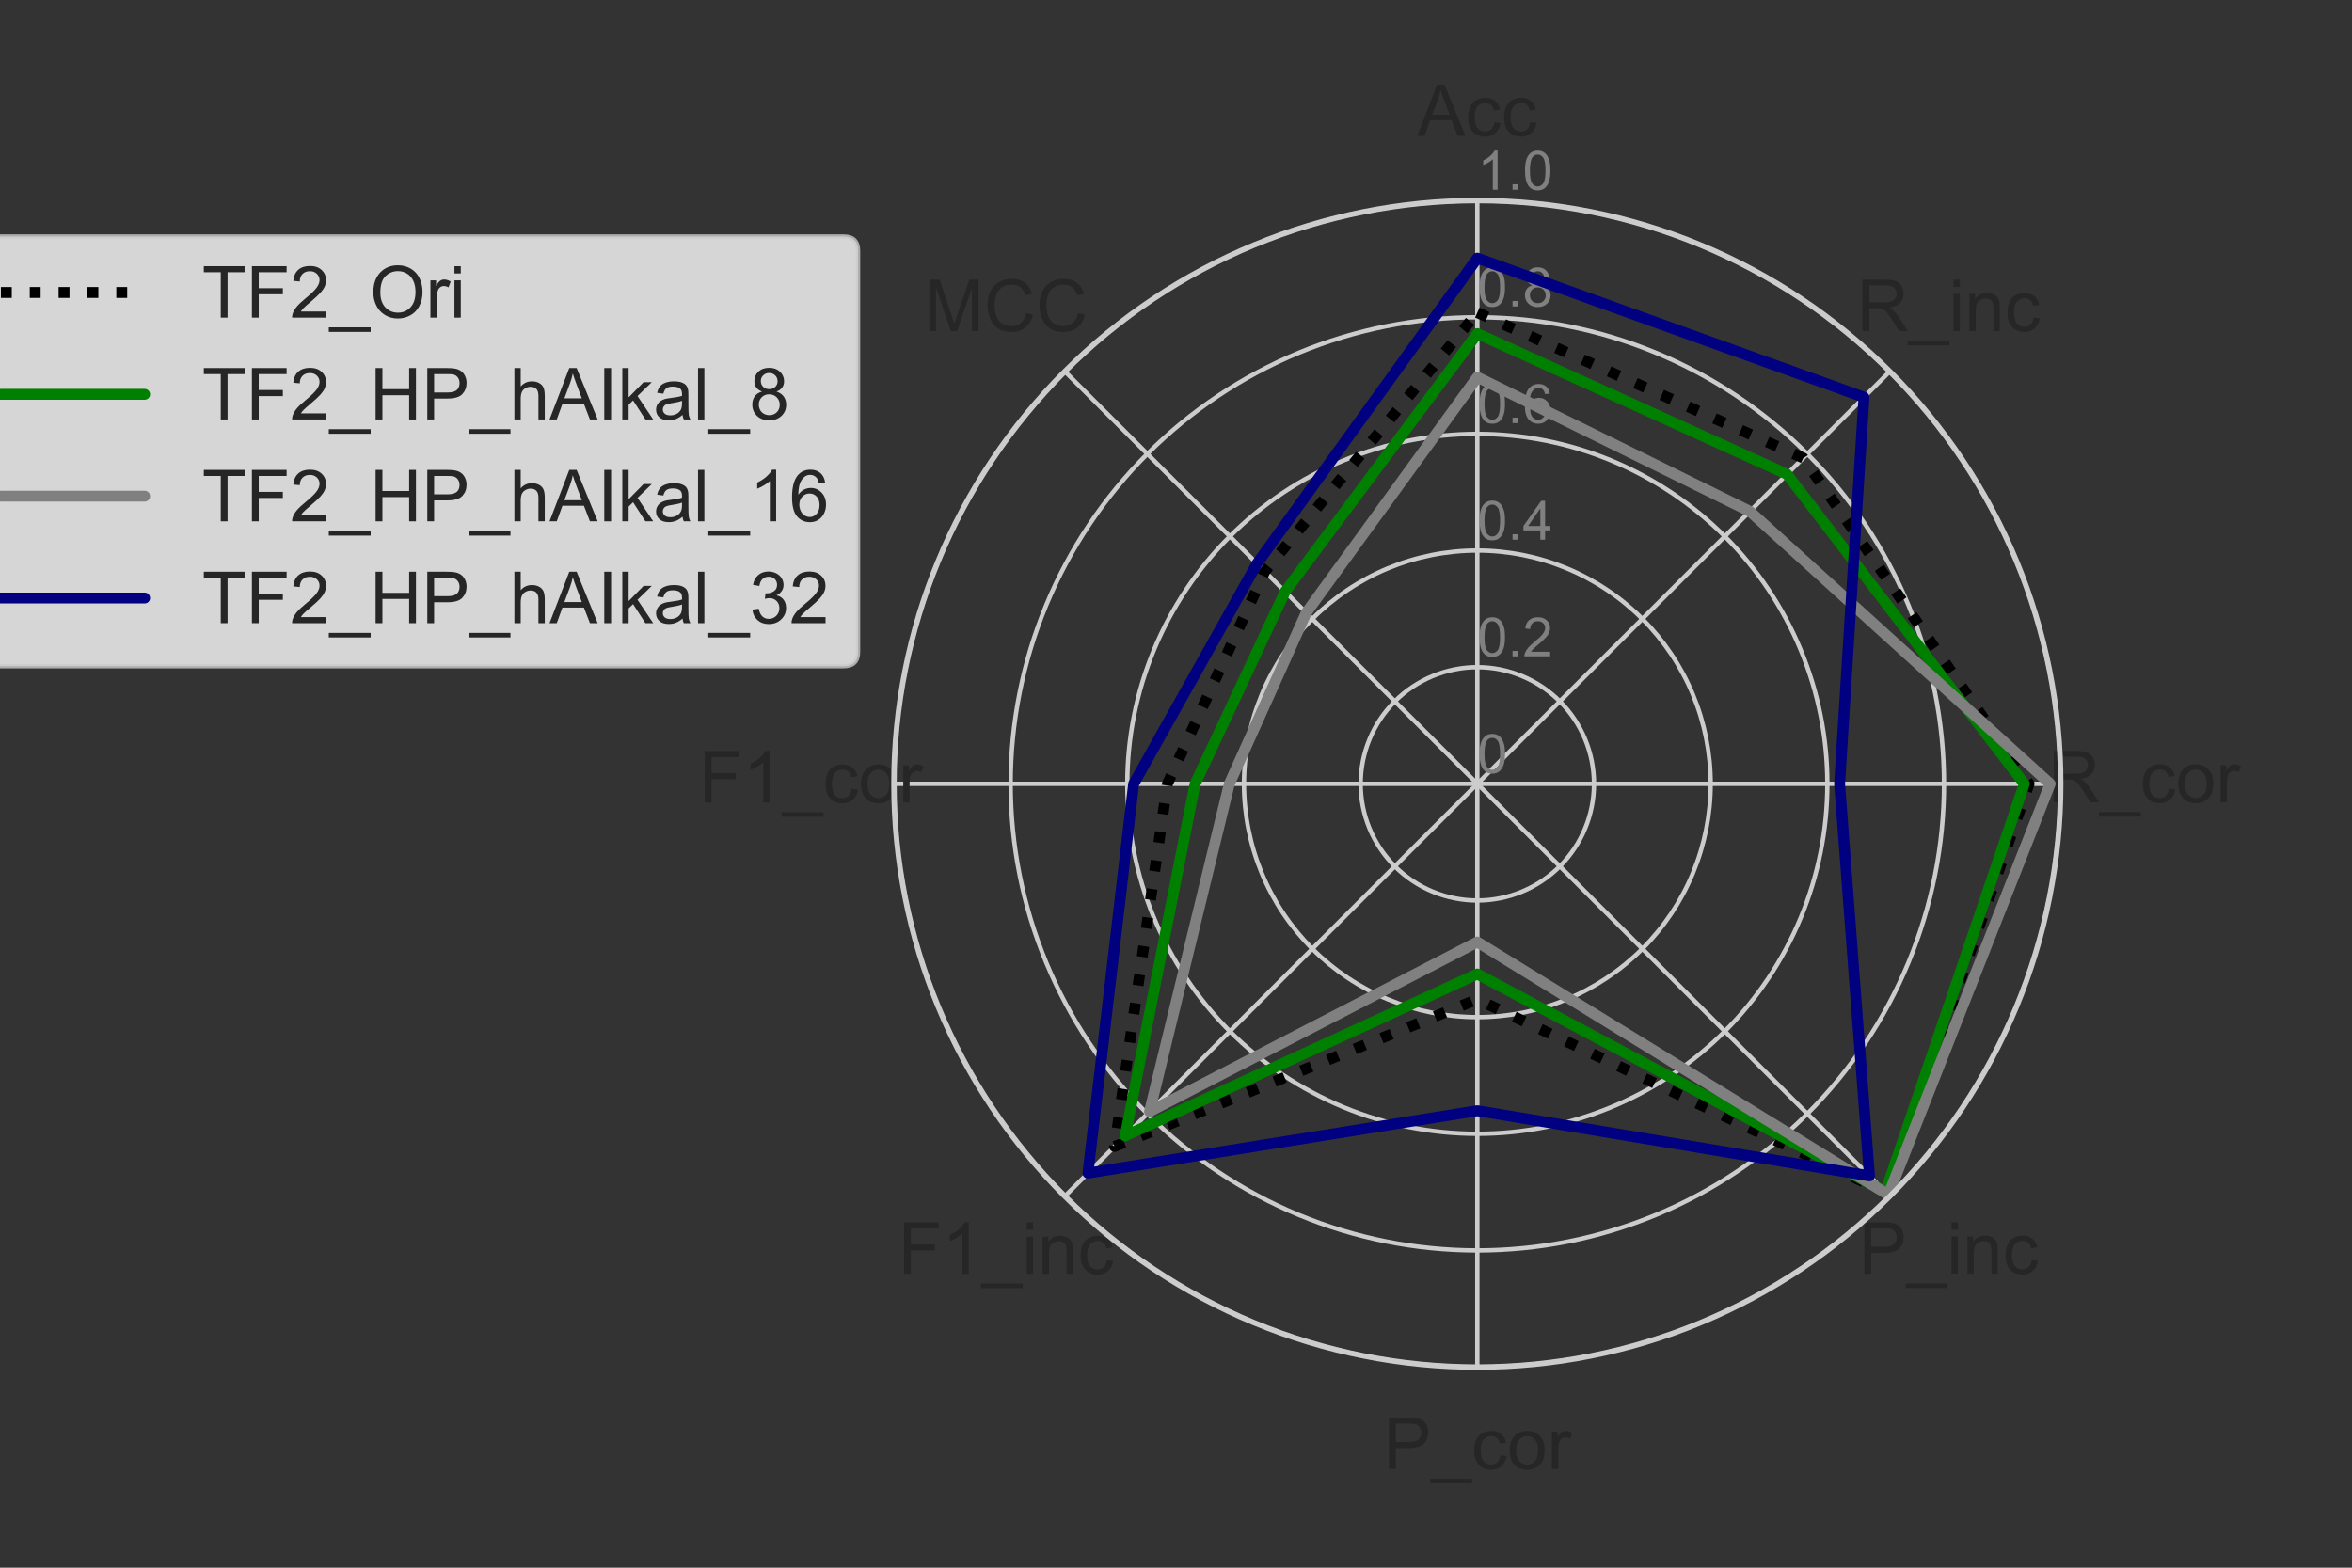 <?xml version="1.0" encoding="utf-8" standalone="no"?>
<!DOCTYPE svg PUBLIC "-//W3C//DTD SVG 1.1//EN"
  "http://www.w3.org/Graphics/SVG/1.1/DTD/svg11.dtd">
<!-- Created with matplotlib (https://matplotlib.org/) -->
<svg height="288pt" version="1.1" viewBox="0 0 432 288" width="432pt" xmlns="http://www.w3.org/2000/svg" xmlns:xlink="http://www.w3.org/1999/xlink">
 <rect x="0" y="0" width="432" height="288" fill="#333333" stroke="none"/>
 <defs>
  <style type="text/css">*{stroke-linecap:butt;stroke-linejoin:round;}</style>
 </defs>
 <g id="figure_1">
  <g id="patch_1">
   <path d="M 0 288 
L 432 288 
L 432 0 
L 0 0 
z
" style="fill:none;"/>
  </g>
  <g id="axes_1">
   <g id="patch_2">
    <path d="M 378.493 144 
C 378.493 129.929 375.721 115.996 370.337 102.996 
C 364.952 89.997 357.059 78.184 347.11 68.235 
C 337.161 58.286 325.348 50.393 312.349 45.008 
C 299.349 39.624 285.416 36.852 271.345 36.852 
C 257.274 36.852 243.341 39.624 230.341 45.008 
C 217.342 50.393 205.529 58.286 195.58 68.235 
C 185.631 78.184 177.738 89.997 172.353 102.996 
C 166.969 115.996 164.197 129.929 164.197 144 
C 164.197 158.071 166.969 172.004 172.353 185.004 
C 177.738 198.003 185.631 209.816 195.58 219.765 
C 205.529 229.714 217.342 237.607 230.341 242.992 
C 243.341 248.376 257.274 251.148 271.345 251.148 
C 285.416 251.148 299.349 248.376 312.349 242.992 
C 325.348 237.607 337.161 229.714 347.11 219.765 
C 357.059 209.816 364.952 198.003 370.337 185.004 
C 375.721 172.004 378.493 158.071 378.493 144 
M 271.345 144 
C 271.345 144 271.345 144 271.345 144 
C 271.345 144 271.345 144 271.345 144 
C 271.345 144 271.345 144 271.345 144 
C 271.345 144 271.345 144 271.345 144 
C 271.345 144 271.345 144 271.345 144 
C 271.345 144 271.345 144 271.345 144 
C 271.345 144 271.345 144 271.345 144 
C 271.345 144 271.345 144 271.345 144 
C 271.345 144 271.345 144 271.345 144 
C 271.345 144 271.345 144 271.345 144 
C 271.345 144 271.345 144 271.345 144 
C 271.345 144 271.345 144 271.345 144 
C 271.345 144 271.345 144 271.345 144 
C 271.345 144 271.345 144 271.345 144 
C 271.345 144 271.345 144 271.345 144 
C 271.345 144 271.345 144 271.345 144 
M 378.493 144 
z
" style="fill:none;"/>
   </g>
   <g id="matplotlib.axis_1">
    <g id="xtick_1">
     <g id="line2d_1">
      <path clip-path="url(#p8c3642c0c5)" d="M 271.345 144 
L 271.345 36.852 
" style="fill:none;stroke:#cccccc;stroke-linecap:round;stroke-width:0.8;"/>
     </g>
     <g id="text_1">
      <!-- Acc -->
      <g style="fill:#262626;" transform="translate(260.343 24.964)scale(0.132 -0.132)">
       <defs>
        <path d="M -0.141 0 
L 27.344 71.578 
L 37.547 71.578 
L 66.844 0 
L 56.062 0 
L 47.703 21.688 
L 17.781 21.688 
L 9.906 0 
z
M 20.516 29.391 
L 44.781 29.391 
L 37.312 49.219 
Q 33.891 58.25 32.234 64.062 
Q 30.859 57.172 28.375 50.391 
z
" id="ArialMT-65"/>
        <path d="M 40.438 19 
L 49.078 17.875 
Q 47.656 8.938 41.812 3.875 
Q 35.984 -1.172 27.484 -1.172 
Q 16.844 -1.172 10.375 5.781 
Q 3.906 12.75 3.906 25.734 
Q 3.906 34.125 6.688 40.422 
Q 9.469 46.734 15.156 49.875 
Q 20.844 53.031 27.547 53.031 
Q 35.984 53.031 41.359 48.75 
Q 46.734 44.484 48.25 36.625 
L 39.703 35.297 
Q 38.484 40.531 35.375 43.156 
Q 32.281 45.797 27.875 45.797 
Q 21.234 45.797 17.078 41.031 
Q 12.938 36.281 12.938 25.984 
Q 12.938 15.531 16.938 10.797 
Q 20.953 6.062 27.391 6.062 
Q 32.562 6.062 36.031 9.234 
Q 39.5 12.406 40.438 19 
z
" id="ArialMT-99"/>
       </defs>
       <use xlink:href="#ArialMT-65"/>
       <use x="66.699" xlink:href="#ArialMT-99"/>
       <use x="116.699" xlink:href="#ArialMT-99"/>
      </g>
     </g>
    </g>
    <g id="xtick_2">
     <g id="line2d_2">
      <path clip-path="url(#p8c3642c0c5)" d="M 271.345 144 
L 347.11 68.235 
" style="fill:none;stroke:#cccccc;stroke-linecap:round;stroke-width:0.8;"/>
     </g>
     <g id="text_2">
      <!-- R_inc -->
      <g style="fill:#262626;" transform="translate(341.055 60.829)scale(0.132 -0.132)">
       <defs>
        <path d="M 7.859 0 
L 7.859 71.578 
L 39.594 71.578 
Q 49.172 71.578 54.141 69.641 
Q 59.125 67.719 62.109 62.828 
Q 65.094 57.953 65.094 52.047 
Q 65.094 44.438 60.156 39.203 
Q 55.219 33.984 44.922 32.562 
Q 48.688 30.766 50.641 29 
Q 54.781 25.203 58.5 19.484 
L 70.953 0 
L 59.031 0 
L 49.562 14.891 
Q 45.406 21.344 42.719 24.75 
Q 40.047 28.172 37.922 29.531 
Q 35.797 30.906 33.594 31.453 
Q 31.984 31.781 28.328 31.781 
L 17.328 31.781 
L 17.328 0 
z
M 17.328 39.984 
L 37.703 39.984 
Q 44.188 39.984 47.844 41.328 
Q 51.516 42.672 53.422 45.625 
Q 55.328 48.578 55.328 52.047 
Q 55.328 57.125 51.641 60.391 
Q 47.953 63.672 39.984 63.672 
L 17.328 63.672 
z
" id="ArialMT-82"/>
        <path d="M -1.516 -19.875 
L -1.516 -13.531 
L 56.734 -13.531 
L 56.734 -19.875 
z
" id="ArialMT-95"/>
        <path d="M 6.641 61.469 
L 6.641 71.578 
L 15.438 71.578 
L 15.438 61.469 
z
M 6.641 0 
L 6.641 51.859 
L 15.438 51.859 
L 15.438 0 
z
" id="ArialMT-105"/>
        <path d="M 6.594 0 
L 6.594 51.859 
L 14.5 51.859 
L 14.5 44.484 
Q 20.219 53.031 31 53.031 
Q 35.688 53.031 39.625 51.344 
Q 43.562 49.656 45.516 46.922 
Q 47.469 44.188 48.25 40.438 
Q 48.734 37.984 48.734 31.891 
L 48.734 0 
L 39.938 0 
L 39.938 31.547 
Q 39.938 36.922 38.906 39.578 
Q 37.891 42.234 35.281 43.812 
Q 32.672 45.406 29.156 45.406 
Q 23.531 45.406 19.453 41.844 
Q 15.375 38.281 15.375 28.328 
L 15.375 0 
z
" id="ArialMT-110"/>
       </defs>
       <use xlink:href="#ArialMT-82"/>
       <use x="72.217" xlink:href="#ArialMT-95"/>
       <use x="127.832" xlink:href="#ArialMT-105"/>
       <use x="150.049" xlink:href="#ArialMT-110"/>
       <use x="205.664" xlink:href="#ArialMT-99"/>
      </g>
     </g>
    </g>
    <g id="xtick_3">
     <g id="line2d_3">
      <path clip-path="url(#p8c3642c0c5)" d="M 271.345 144 
L 378.493 144 
" style="fill:none;stroke:#cccccc;stroke-linecap:round;stroke-width:0.8;"/>
     </g>
     <g id="text_3">
      <!-- R_cor -->
      <g style="fill:#262626;" transform="translate(376.189 147.412)scale(0.132 -0.132)">
       <defs>
        <path d="M 3.328 25.922 
Q 3.328 40.328 11.328 47.266 
Q 18.016 53.031 27.641 53.031 
Q 38.328 53.031 45.109 46.016 
Q 51.906 39.016 51.906 26.656 
Q 51.906 16.656 48.906 10.906 
Q 45.906 5.172 40.156 2 
Q 34.422 -1.172 27.641 -1.172 
Q 16.75 -1.172 10.031 5.812 
Q 3.328 12.797 3.328 25.922 
z
M 12.359 25.922 
Q 12.359 15.969 16.703 11.016 
Q 21.047 6.062 27.641 6.062 
Q 34.188 6.062 38.531 11.031 
Q 42.875 16.016 42.875 26.219 
Q 42.875 35.844 38.5 40.797 
Q 34.125 45.75 27.641 45.75 
Q 21.047 45.75 16.703 40.812 
Q 12.359 35.891 12.359 25.922 
z
" id="ArialMT-111"/>
        <path d="M 6.5 0 
L 6.5 51.859 
L 14.406 51.859 
L 14.406 44 
Q 17.438 49.516 20 51.266 
Q 22.562 53.031 25.641 53.031 
Q 30.078 53.031 34.672 50.203 
L 31.641 42.047 
Q 28.422 43.953 25.203 43.953 
Q 22.312 43.953 20.016 42.219 
Q 17.719 40.484 16.75 37.406 
Q 15.281 32.719 15.281 27.156 
L 15.281 0 
z
" id="ArialMT-114"/>
       </defs>
       <use xlink:href="#ArialMT-82"/>
       <use x="72.217" xlink:href="#ArialMT-95"/>
       <use x="127.832" xlink:href="#ArialMT-99"/>
       <use x="177.832" xlink:href="#ArialMT-111"/>
       <use x="233.447" xlink:href="#ArialMT-114"/>
      </g>
     </g>
    </g>
    <g id="xtick_4">
     <g id="line2d_4">
      <path clip-path="url(#p8c3642c0c5)" d="M 271.345 144 
L 347.11 219.765 
" style="fill:none;stroke:#cccccc;stroke-linecap:round;stroke-width:0.8;"/>
     </g>
     <g id="text_4">
      <!-- P_inc -->
      <g style="fill:#262626;" transform="translate(341.42 233.996)scale(0.132 -0.132)">
       <defs>
        <path d="M 7.719 0 
L 7.719 71.578 
L 34.719 71.578 
Q 41.844 71.578 45.609 70.906 
Q 50.875 70.016 54.438 67.547 
Q 58.016 65.094 60.188 60.641 
Q 62.359 56.203 62.359 50.875 
Q 62.359 41.75 56.547 35.422 
Q 50.734 29.109 35.547 29.109 
L 17.188 29.109 
L 17.188 0 
z
M 17.188 37.547 
L 35.688 37.547 
Q 44.875 37.547 48.734 40.969 
Q 52.594 44.391 52.594 50.594 
Q 52.594 55.078 50.312 58.266 
Q 48.047 61.469 44.344 62.5 
Q 41.938 63.141 35.5 63.141 
L 17.188 63.141 
z
" id="ArialMT-80"/>
       </defs>
       <use xlink:href="#ArialMT-80"/>
       <use x="66.699" xlink:href="#ArialMT-95"/>
       <use x="122.314" xlink:href="#ArialMT-105"/>
       <use x="144.531" xlink:href="#ArialMT-110"/>
       <use x="200.146" xlink:href="#ArialMT-99"/>
      </g>
     </g>
    </g>
    <g id="xtick_5">
     <g id="line2d_5">
      <path clip-path="url(#p8c3642c0c5)" d="M 271.345 144 
L 271.345 251.148 
" style="fill:none;stroke:#cccccc;stroke-linecap:round;stroke-width:0.8;"/>
     </g>
     <g id="text_5">
      <!-- P_cor -->
      <g style="fill:#262626;" transform="translate(254.105 269.86)scale(0.132 -0.132)">
       <use xlink:href="#ArialMT-80"/>
       <use x="66.699" xlink:href="#ArialMT-95"/>
       <use x="122.314" xlink:href="#ArialMT-99"/>
       <use x="172.314" xlink:href="#ArialMT-111"/>
       <use x="227.93" xlink:href="#ArialMT-114"/>
      </g>
     </g>
    </g>
    <g id="xtick_6">
     <g id="line2d_6">
      <path clip-path="url(#p8c3642c0c5)" d="M 271.345 144 
L 195.58 219.765 
" style="fill:none;stroke:#cccccc;stroke-linecap:round;stroke-width:0.8;"/>
     </g>
     <g id="text_6">
      <!-- F1_inc -->
      <g style="fill:#262626;" transform="translate(164.953 234.016)scale(0.132 -0.132)">
       <defs>
        <path d="M 8.203 0 
L 8.203 71.578 
L 56.5 71.578 
L 56.5 63.141 
L 17.672 63.141 
L 17.672 40.969 
L 51.266 40.969 
L 51.266 32.516 
L 17.672 32.516 
L 17.672 0 
z
" id="ArialMT-70"/>
        <path d="M 37.25 0 
L 28.469 0 
L 28.469 56 
Q 25.297 52.984 20.141 49.953 
Q 14.984 46.922 10.891 45.406 
L 10.891 53.906 
Q 18.266 57.375 23.781 62.297 
Q 29.297 67.234 31.594 71.875 
L 37.25 71.875 
z
" id="ArialMT-49"/>
       </defs>
       <use xlink:href="#ArialMT-70"/>
       <use x="61.084" xlink:href="#ArialMT-49"/>
       <use x="116.699" xlink:href="#ArialMT-95"/>
       <use x="172.314" xlink:href="#ArialMT-105"/>
       <use x="194.531" xlink:href="#ArialMT-110"/>
       <use x="250.146" xlink:href="#ArialMT-99"/>
      </g>
     </g>
    </g>
    <g id="xtick_7">
     <g id="line2d_7">
      <path clip-path="url(#p8c3642c0c5)" d="M 271.345 144 
L 164.197 144 
" style="fill:none;stroke:#cccccc;stroke-linecap:round;stroke-width:0.8;"/>
     </g>
     <g id="text_7">
      <!-- F1_cor -->
      <g style="fill:#262626;" transform="translate(128.358 147.432)scale(0.132 -0.132)">
       <use xlink:href="#ArialMT-70"/>
       <use x="61.084" xlink:href="#ArialMT-49"/>
       <use x="116.699" xlink:href="#ArialMT-95"/>
       <use x="172.314" xlink:href="#ArialMT-99"/>
       <use x="222.314" xlink:href="#ArialMT-111"/>
       <use x="277.93" xlink:href="#ArialMT-114"/>
      </g>
     </g>
    </g>
    <g id="xtick_8">
     <g id="line2d_8">
      <path clip-path="url(#p8c3642c0c5)" d="M 271.345 144 
L 195.58 68.235 
" style="fill:none;stroke:#cccccc;stroke-linecap:round;stroke-width:0.8;"/>
     </g>
     <g id="text_8">
      <!-- MCC -->
      <g style="fill:#262626;" transform="translate(169.731 60.829)scale(0.132 -0.132)">
       <defs>
        <path d="M 7.422 0 
L 7.422 71.578 
L 21.688 71.578 
L 38.625 20.906 
Q 40.969 13.812 42.047 10.297 
Q 43.266 14.203 45.844 21.781 
L 62.984 71.578 
L 75.734 71.578 
L 75.734 0 
L 66.609 0 
L 66.609 59.906 
L 45.797 0 
L 37.25 0 
L 16.547 60.938 
L 16.547 0 
z
" id="ArialMT-77"/>
        <path d="M 58.797 25.094 
L 68.266 22.703 
Q 65.281 11.031 57.547 4.906 
Q 49.812 -1.219 38.625 -1.219 
Q 27.047 -1.219 19.797 3.484 
Q 12.547 8.203 8.766 17.141 
Q 4.984 26.078 4.984 36.328 
Q 4.984 47.516 9.25 55.828 
Q 13.531 64.156 21.406 68.469 
Q 29.297 72.797 38.766 72.797 
Q 49.516 72.797 56.828 67.328 
Q 64.156 61.859 67.047 51.953 
L 57.719 49.75 
Q 55.219 57.562 50.484 61.125 
Q 45.75 64.703 38.578 64.703 
Q 30.328 64.703 24.781 60.734 
Q 19.234 56.781 16.984 50.109 
Q 14.75 43.453 14.75 36.375 
Q 14.75 27.25 17.406 20.438 
Q 20.062 13.625 25.672 10.25 
Q 31.297 6.891 37.844 6.891 
Q 45.797 6.891 51.312 11.469 
Q 56.844 16.062 58.797 25.094 
z
" id="ArialMT-67"/>
       </defs>
       <use xlink:href="#ArialMT-77"/>
       <use x="83.301" xlink:href="#ArialMT-67"/>
       <use x="155.518" xlink:href="#ArialMT-67"/>
      </g>
     </g>
    </g>
   </g>
   <g id="matplotlib.axis_2">
    <g id="ytick_1">
     <g id="line2d_9">
      <path clip-path="url(#p8c3642c0c5)" d="M 271.345 144 
C 271.345 144 271.345 144 271.345 144 
C 271.345 144 271.345 144 271.345 144 
C 271.345 144 271.345 144 271.345 144 
C 271.345 144 271.345 144 271.345 144 
C 271.345 144 271.345 144 271.345 144 
C 271.345 144 271.345 144 271.345 144 
C 271.345 144 271.345 144 271.345 144 
C 271.345 144 271.345 144 271.345 144 
C 271.345 144 271.345 144 271.345 144 
C 271.345 144 271.345 144 271.345 144 
C 271.345 144 271.345 144 271.345 144 
C 271.345 144 271.345 144 271.345 144 
C 271.345 144 271.345 144 271.345 144 
C 271.345 144 271.345 144 271.345 144 
C 271.345 144 271.345 144 271.345 144 
C 271.345 144 271.345 144 271.345 144 
" style="fill:none;stroke:#cccccc;stroke-linecap:round;stroke-width:0.8;"/>
     </g>
     <g id="text_9">
      <!-- 0 -->
      <g style="fill:#808080;" transform="translate(271.345 142.012)scale(0.1 -0.1)">
       <defs>
        <path d="M 4.156 35.297 
Q 4.156 48 6.766 55.734 
Q 9.375 63.484 14.516 67.672 
Q 19.672 71.875 27.484 71.875 
Q 33.25 71.875 37.594 69.547 
Q 41.938 67.234 44.766 62.859 
Q 47.609 58.5 49.219 52.219 
Q 50.828 45.953 50.828 35.297 
Q 50.828 22.703 48.234 14.969 
Q 45.656 7.234 40.5 3 
Q 35.359 -1.219 27.484 -1.219 
Q 17.141 -1.219 11.234 6.203 
Q 4.156 15.141 4.156 35.297 
z
M 13.188 35.297 
Q 13.188 17.672 17.312 11.828 
Q 21.438 6 27.484 6 
Q 33.547 6 37.672 11.859 
Q 41.797 17.719 41.797 35.297 
Q 41.797 52.984 37.672 58.781 
Q 33.547 64.594 27.391 64.594 
Q 21.344 64.594 17.719 59.469 
Q 13.188 52.938 13.188 35.297 
z
" id="ArialMT-48"/>
       </defs>
       <use xlink:href="#ArialMT-48"/>
      </g>
     </g>
    </g>
    <g id="ytick_2">
     <g id="line2d_10">
      <path clip-path="url(#p8c3642c0c5)" d="M 271.345 122.57 
C 274.159 122.57 276.946 123.125 279.546 124.202 
C 282.146 125.279 284.508 126.857 286.498 128.847 
C 288.488 130.837 290.066 133.199 291.143 135.799 
C 292.22 138.399 292.775 141.186 292.775 144 
C 292.775 146.814 292.22 149.601 291.143 152.201 
C 290.066 154.801 288.488 157.163 286.498 159.153 
C 284.508 161.143 282.146 162.721 279.546 163.798 
C 276.946 164.875 274.159 165.43 271.345 165.43 
C 268.531 165.43 265.744 164.875 263.144 163.798 
C 260.544 162.721 258.182 161.143 256.192 159.153 
C 254.202 157.163 252.624 154.801 251.547 152.201 
C 250.47 149.601 249.915 146.814 249.915 144 
C 249.915 141.186 250.47 138.399 251.547 135.799 
C 252.624 133.199 254.202 130.837 256.192 128.847 
C 258.182 126.857 260.544 125.279 263.144 124.202 
C 265.744 123.125 268.531 122.57 271.345 122.57 
" style="fill:none;stroke:#cccccc;stroke-linecap:round;stroke-width:0.8;"/>
     </g>
     <g id="text_10">
      <!-- 0.2 -->
      <g style="fill:#808080;" transform="translate(271.345 120.583)scale(0.1 -0.1)">
       <defs>
        <path d="M 9.078 0 
L 9.078 10.016 
L 19.094 10.016 
L 19.094 0 
z
" id="ArialMT-46"/>
        <path d="M 50.344 8.453 
L 50.344 0 
L 3.031 0 
Q 2.938 3.172 4.047 6.109 
Q 5.859 10.938 9.828 15.625 
Q 13.812 20.312 21.344 26.469 
Q 33.016 36.031 37.109 41.625 
Q 41.219 47.219 41.219 52.203 
Q 41.219 57.422 37.469 61 
Q 33.734 64.594 27.734 64.594 
Q 21.391 64.594 17.578 60.781 
Q 13.766 56.984 13.719 50.25 
L 4.688 51.172 
Q 5.609 61.281 11.656 66.578 
Q 17.719 71.875 27.938 71.875 
Q 38.234 71.875 44.234 66.156 
Q 50.25 60.453 50.25 52 
Q 50.25 47.703 48.484 43.547 
Q 46.734 39.406 42.656 34.812 
Q 38.578 30.219 29.109 22.219 
Q 21.188 15.578 18.938 13.203 
Q 16.703 10.844 15.234 8.453 
z
" id="ArialMT-50"/>
       </defs>
       <use xlink:href="#ArialMT-48"/>
       <use x="55.615" xlink:href="#ArialMT-46"/>
       <use x="83.398" xlink:href="#ArialMT-50"/>
      </g>
     </g>
    </g>
    <g id="ytick_3">
     <g id="line2d_11">
      <path clip-path="url(#p8c3642c0c5)" d="M 271.345 101.141 
C 276.973 101.141 282.547 102.249 287.747 104.403 
C 292.946 106.557 297.671 109.714 301.651 113.694 
C 305.631 117.674 308.788 122.399 310.942 127.598 
C 313.096 132.798 314.204 138.372 314.204 144 
C 314.204 149.628 313.096 155.202 310.942 160.402 
C 308.788 165.601 305.631 170.326 301.651 174.306 
C 297.671 178.286 292.946 181.443 287.747 183.597 
C 282.547 185.751 276.973 186.859 271.345 186.859 
C 265.717 186.859 260.143 185.751 254.943 183.597 
C 249.744 181.443 245.019 178.286 241.039 174.306 
C 237.059 170.326 233.902 165.601 231.748 160.402 
C 229.594 155.202 228.486 149.628 228.486 144 
C 228.486 138.372 229.594 132.798 231.748 127.598 
C 233.902 122.399 237.059 117.674 241.039 113.694 
C 245.019 109.714 249.744 106.557 254.943 104.403 
C 260.143 102.249 265.717 101.141 271.345 101.141 
" style="fill:none;stroke:#cccccc;stroke-linecap:round;stroke-width:0.8;"/>
     </g>
     <g id="text_11">
      <!-- 0.4 -->
      <g style="fill:#808080;" transform="translate(271.345 99.153)scale(0.1 -0.1)">
       <defs>
        <path d="M 32.328 0 
L 32.328 17.141 
L 1.266 17.141 
L 1.266 25.203 
L 33.938 71.578 
L 41.109 71.578 
L 41.109 25.203 
L 50.781 25.203 
L 50.781 17.141 
L 41.109 17.141 
L 41.109 0 
z
M 32.328 25.203 
L 32.328 57.469 
L 9.906 25.203 
z
" id="ArialMT-52"/>
       </defs>
       <use xlink:href="#ArialMT-48"/>
       <use x="55.615" xlink:href="#ArialMT-46"/>
       <use x="83.398" xlink:href="#ArialMT-52"/>
      </g>
     </g>
    </g>
    <g id="ytick_4">
     <g id="line2d_12">
      <path clip-path="url(#p8c3642c0c5)" d="M 271.345 79.711 
C 279.787 79.711 288.148 81.374 295.947 84.605 
C 303.747 87.836 310.834 92.571 316.804 98.541 
C 322.774 104.511 327.509 111.598 330.74 119.398 
C 333.971 127.197 335.634 135.558 335.634 144 
C 335.634 152.442 333.971 160.803 330.74 168.602 
C 327.509 176.402 322.774 183.489 316.804 189.459 
C 310.834 195.429 303.747 200.164 295.947 203.395 
C 288.148 206.626 279.787 208.289 271.345 208.289 
C 262.903 208.289 254.542 206.626 246.743 203.395 
C 238.943 200.164 231.856 195.429 225.886 189.459 
C 219.916 183.489 215.181 176.402 211.95 168.602 
C 208.719 160.803 207.056 152.442 207.056 144 
C 207.056 135.558 208.719 127.197 211.95 119.398 
C 215.181 111.598 219.916 104.511 225.886 98.541 
C 231.856 92.571 238.943 87.836 246.743 84.605 
C 254.542 81.374 262.903 79.711 271.345 79.711 
" style="fill:none;stroke:#cccccc;stroke-linecap:round;stroke-width:0.8;"/>
     </g>
     <g id="text_12">
      <!-- 0.6 -->
      <g style="fill:#808080;" transform="translate(271.345 77.724)scale(0.1 -0.1)">
       <defs>
        <path d="M 49.75 54.047 
L 41.016 53.375 
Q 39.844 58.547 37.703 60.891 
Q 34.125 64.656 28.906 64.656 
Q 24.703 64.656 21.531 62.312 
Q 17.391 59.281 14.984 53.469 
Q 12.594 47.656 12.5 36.922 
Q 15.672 41.75 20.266 44.094 
Q 24.859 46.438 29.891 46.438 
Q 38.672 46.438 44.844 39.969 
Q 51.031 33.5 51.031 23.25 
Q 51.031 16.5 48.125 10.719 
Q 45.219 4.938 40.141 1.859 
Q 35.062 -1.219 28.609 -1.219 
Q 17.625 -1.219 10.688 6.859 
Q 3.766 14.938 3.766 33.5 
Q 3.766 54.25 11.422 63.672 
Q 18.109 71.875 29.438 71.875 
Q 37.891 71.875 43.281 67.141 
Q 48.688 62.406 49.75 54.047 
z
M 13.875 23.188 
Q 13.875 18.656 15.797 14.5 
Q 17.719 10.359 21.188 8.172 
Q 24.656 6 28.469 6 
Q 34.031 6 38.031 10.484 
Q 42.047 14.984 42.047 22.703 
Q 42.047 30.125 38.078 34.391 
Q 34.125 38.672 28.125 38.672 
Q 22.172 38.672 18.016 34.391 
Q 13.875 30.125 13.875 23.188 
z
" id="ArialMT-54"/>
       </defs>
       <use xlink:href="#ArialMT-48"/>
       <use x="55.615" xlink:href="#ArialMT-46"/>
       <use x="83.398" xlink:href="#ArialMT-54"/>
      </g>
     </g>
    </g>
    <g id="ytick_5">
     <g id="line2d_13">
      <path clip-path="url(#p8c3642c0c5)" d="M 271.345 58.282 
C 282.601 58.282 293.748 60.499 304.148 64.807 
C 314.548 69.114 323.998 75.428 331.957 83.388 
C 339.917 91.347 346.231 100.797 350.538 111.197 
C 354.846 121.597 357.063 132.744 357.063 144 
C 357.063 155.256 354.846 166.403 350.538 176.803 
C 346.231 187.203 339.917 196.653 331.957 204.612 
C 323.998 212.572 314.548 218.886 304.148 223.193 
C 293.748 227.501 282.601 229.718 271.345 229.718 
C 260.089 229.718 248.942 227.501 238.542 223.193 
C 228.142 218.886 218.692 212.572 210.733 204.612 
C 202.773 196.653 196.459 187.203 192.152 176.803 
C 187.844 166.403 185.627 155.256 185.627 144 
C 185.627 132.744 187.844 121.597 192.152 111.197 
C 196.459 100.797 202.773 91.347 210.733 83.388 
C 218.692 75.428 228.142 69.114 238.542 64.807 
C 248.942 60.499 260.089 58.282 271.345 58.282 
" style="fill:none;stroke:#cccccc;stroke-linecap:round;stroke-width:0.8;"/>
     </g>
     <g id="text_13">
      <!-- 0.8 -->
      <g style="fill:#808080;" transform="translate(271.345 56.294)scale(0.1 -0.1)">
       <defs>
        <path d="M 17.672 38.812 
Q 12.203 40.828 9.562 44.531 
Q 6.938 48.25 6.938 53.422 
Q 6.938 61.234 12.547 66.547 
Q 18.172 71.875 27.484 71.875 
Q 36.859 71.875 42.578 66.422 
Q 48.297 60.984 48.297 53.172 
Q 48.297 48.188 45.672 44.5 
Q 43.062 40.828 37.75 38.812 
Q 44.344 36.672 47.781 31.875 
Q 51.219 27.094 51.219 20.453 
Q 51.219 11.281 44.719 5.031 
Q 38.234 -1.219 27.641 -1.219 
Q 17.047 -1.219 10.547 5.047 
Q 4.047 11.328 4.047 20.703 
Q 4.047 27.688 7.594 32.391 
Q 11.141 37.109 17.672 38.812 
z
M 15.922 53.719 
Q 15.922 48.641 19.188 45.406 
Q 22.469 42.188 27.688 42.188 
Q 32.766 42.188 36.016 45.375 
Q 39.266 48.578 39.266 53.219 
Q 39.266 58.062 35.906 61.359 
Q 32.562 64.656 27.594 64.656 
Q 22.562 64.656 19.234 61.422 
Q 15.922 58.203 15.922 53.719 
z
M 13.094 20.656 
Q 13.094 16.891 14.875 13.375 
Q 16.656 9.859 20.172 7.922 
Q 23.688 6 27.734 6 
Q 34.031 6 38.125 10.047 
Q 42.234 14.109 42.234 20.359 
Q 42.234 26.703 38.016 30.859 
Q 33.797 35.016 27.438 35.016 
Q 21.234 35.016 17.156 30.906 
Q 13.094 26.812 13.094 20.656 
z
" id="ArialMT-56"/>
       </defs>
       <use xlink:href="#ArialMT-48"/>
       <use x="55.615" xlink:href="#ArialMT-46"/>
       <use x="83.398" xlink:href="#ArialMT-56"/>
      </g>
     </g>
    </g>
    <g id="ytick_6">
     <g id="line2d_14">
      <path clip-path="url(#p8c3642c0c5)" d="M 271.345 36.852 
C 285.416 36.852 299.349 39.624 312.349 45.008 
C 325.348 50.393 337.161 58.286 347.11 68.235 
C 357.059 78.184 364.952 89.997 370.337 102.996 
C 375.721 115.996 378.493 129.929 378.493 144 
C 378.493 158.071 375.721 172.004 370.337 185.004 
C 364.952 198.003 357.059 209.816 347.11 219.765 
C 337.161 229.714 325.348 237.607 312.349 242.992 
C 299.349 248.376 285.416 251.148 271.345 251.148 
C 257.274 251.148 243.341 248.376 230.341 242.992 
C 217.342 237.607 205.529 229.714 195.58 219.765 
C 185.631 209.816 177.738 198.003 172.353 185.004 
C 166.969 172.004 164.197 158.071 164.197 144 
C 164.197 129.929 166.969 115.996 172.353 102.996 
C 177.738 89.997 185.631 78.184 195.58 68.235 
C 205.529 58.286 217.342 50.393 230.341 45.008 
C 243.341 39.624 257.274 36.852 271.345 36.852 
" style="fill:none;stroke:#cccccc;stroke-linecap:round;stroke-width:0.8;"/>
     </g>
     <g id="text_14">
      <!-- 1.0 -->
      <g style="fill:#808080;" transform="translate(271.345 34.864)scale(0.1 -0.1)">
       <use xlink:href="#ArialMT-49"/>
       <use x="55.615" xlink:href="#ArialMT-46"/>
       <use x="83.398" xlink:href="#ArialMT-48"/>
      </g>
     </g>
    </g>
   </g>
   <g id="line2d_15">
    <path clip-path="url(#p8c3642c0c5)" d="M 271.345 57.424 
L 331.207 84.138 
L 372.686 144 
L 346.443 219.098 
L 271.345 183.58 
L 204.725 210.62 
L 214.417 144 
L 232.318 104.973 
L 271.345 57.424 
" style="fill:none;stroke:#000000;stroke-dasharray:2,3.3;stroke-dashoffset:0;stroke-width:2;"/>
   </g>
   <g id="line2d_16">
    <path clip-path="url(#p8c3642c0c5)" d="M 271.345 61.282 
L 328.222 87.123 
L 371.818 144 
L 346.307 218.962 
L 271.345 178.93 
L 206.664 208.681 
L 219.507 144 
L 236.038 108.693 
L 271.345 61.282 
" style="fill:none;stroke:#008000;stroke-linecap:round;stroke-width:2;"/>
   </g>
   <g id="line2d_17">
    <path clip-path="url(#p8c3642c0c5)" d="M 271.345 69.286 
L 321.403 93.942 
L 376.564 144 
L 346.845 219.5 
L 271.345 173.059 
L 211.142 204.203 
L 225.796 144 
L 239.918 112.573 
L 271.345 69.286 
" style="fill:none;stroke:#808080;stroke-linecap:round;stroke-width:2;"/>
   </g>
   <g id="line2d_18">
    <path clip-path="url(#p8c3642c0c5)" d="M 271.345 47.428 
L 342.367 72.978 
L 337.884 144 
L 343.367 216.022 
L 271.345 204.046 
L 199.83 215.515 
L 208.224 144 
L 230.879 103.534 
L 271.345 47.428 
" style="fill:none;stroke:#000080;stroke-linecap:round;stroke-width:2;"/>
   </g>
   <g id="patch_3">
    <path d="M 271.345 36.852 
C 257.274 36.852 243.341 39.624 230.341 45.008 
C 217.342 50.393 205.529 58.286 195.58 68.235 
C 185.631 78.184 177.738 89.997 172.353 102.996 
C 166.969 115.996 164.197 129.929 164.197 144 
C 164.197 158.071 166.969 172.004 172.353 185.004 
C 177.738 198.003 185.631 209.816 195.58 219.765 
C 205.529 229.714 217.342 237.607 230.341 242.992 
C 243.341 248.376 257.274 251.148 271.345 251.148 
C 285.416 251.148 299.349 248.376 312.349 242.992 
C 325.348 237.607 337.161 229.714 347.11 219.765 
C 357.059 209.816 364.952 198.003 370.337 185.004 
C 375.721 172.004 378.493 158.071 378.493 144 
C 378.493 129.929 375.721 115.996 370.337 102.996 
C 364.952 89.997 357.059 78.184 347.11 68.235 
C 337.161 58.286 325.348 50.393 312.349 45.008 
C 299.349 39.624 285.416 36.852 271.345 36.852 
" style="fill:none;stroke:#cccccc;stroke-linecap:square;stroke-linejoin:miter;"/>
   </g>
   <g id="legend_1">
    <g id="patch_4">
     <path d="M -2.474 122.386 
L 154.957 122.386 
Q 157.597 122.386 157.597 119.746 
L 157.597 46.092 
Q 157.597 43.452 154.957 43.452 
L -2.474 43.452 
Q -5.114 43.452 -5.114 46.092 
L -5.114 119.746 
Q -5.114 122.386 -2.474 122.386 
z
" style="fill:#ffffff;opacity:0.8;stroke:#cccccc;stroke-linejoin:miter;stroke-width:0.8;"/>
    </g>
    <g id="line2d_19">
     <path d="M 0.166 53.729 
L 26.566 53.729 
" style="fill:none;stroke:#000000;stroke-dasharray:2,3.3;stroke-dashoffset:0;stroke-width:2;"/>
    </g>
    <g id="line2d_20"/>
    <g id="text_15">
     <!-- TF2_Ori -->
     <g style="fill:#262626;" transform="translate(37.126 58.349)scale(0.132 -0.132)">
      <defs>
       <path d="M 25.922 0 
L 25.922 63.141 
L 2.344 63.141 
L 2.344 71.578 
L 59.078 71.578 
L 59.078 63.141 
L 35.406 63.141 
L 35.406 0 
z
" id="ArialMT-84"/>
       <path d="M 4.828 34.859 
Q 4.828 52.688 14.391 62.766 
Q 23.969 72.859 39.109 72.859 
Q 49.031 72.859 56.984 68.109 
Q 64.938 63.375 69.109 54.906 
Q 73.297 46.438 73.297 35.688 
Q 73.297 24.812 68.891 16.219 
Q 64.5 7.625 56.438 3.203 
Q 48.391 -1.219 39.062 -1.219 
Q 28.953 -1.219 20.984 3.656 
Q 13.031 8.547 8.922 16.984 
Q 4.828 25.438 4.828 34.859 
z
M 14.594 34.719 
Q 14.594 21.781 21.547 14.328 
Q 28.516 6.891 39.016 6.891 
Q 49.703 6.891 56.609 14.406 
Q 63.531 21.922 63.531 35.75 
Q 63.531 44.484 60.578 51 
Q 57.625 57.516 51.922 61.109 
Q 46.234 64.703 39.156 64.703 
Q 29.109 64.703 21.844 57.781 
Q 14.594 50.875 14.594 34.719 
z
" id="ArialMT-79"/>
      </defs>
      <use xlink:href="#ArialMT-84"/>
      <use x="61.084" xlink:href="#ArialMT-70"/>
      <use x="122.168" xlink:href="#ArialMT-50"/>
      <use x="177.783" xlink:href="#ArialMT-95"/>
      <use x="233.398" xlink:href="#ArialMT-79"/>
      <use x="311.182" xlink:href="#ArialMT-114"/>
      <use x="344.482" xlink:href="#ArialMT-105"/>
     </g>
    </g>
    <g id="line2d_21">
     <path d="M 0.166 72.44 
L 26.566 72.44 
" style="fill:none;stroke:#008000;stroke-linecap:round;stroke-width:2;"/>
    </g>
    <g id="line2d_22"/>
    <g id="text_16">
     <!-- TF2_HP_hAIkal_8 -->
     <g style="fill:#262626;" transform="translate(37.126 77.06)scale(0.132 -0.132)">
      <defs>
       <path d="M 8.016 0 
L 8.016 71.578 
L 17.484 71.578 
L 17.484 42.188 
L 54.688 42.188 
L 54.688 71.578 
L 64.156 71.578 
L 64.156 0 
L 54.688 0 
L 54.688 33.734 
L 17.484 33.734 
L 17.484 0 
z
" id="ArialMT-72"/>
       <path d="M 6.594 0 
L 6.594 71.578 
L 15.375 71.578 
L 15.375 45.906 
Q 21.531 53.031 30.906 53.031 
Q 36.672 53.031 40.922 50.75 
Q 45.172 48.484 47 44.484 
Q 48.828 40.484 48.828 32.859 
L 48.828 0 
L 40.047 0 
L 40.047 32.859 
Q 40.047 39.453 37.188 42.453 
Q 34.328 45.453 29.109 45.453 
Q 25.203 45.453 21.75 43.422 
Q 18.312 41.406 16.844 37.938 
Q 15.375 34.469 15.375 28.375 
L 15.375 0 
z
" id="ArialMT-104"/>
       <path d="M 9.328 0 
L 9.328 71.578 
L 18.797 71.578 
L 18.797 0 
z
" id="ArialMT-73"/>
       <path d="M 6.641 0 
L 6.641 71.578 
L 15.438 71.578 
L 15.438 30.766 
L 36.234 51.859 
L 47.609 51.859 
L 27.781 32.625 
L 49.609 0 
L 38.766 0 
L 21.625 26.516 
L 15.438 20.562 
L 15.438 0 
z
" id="ArialMT-107"/>
       <path d="M 40.438 6.391 
Q 35.547 2.25 31.031 0.531 
Q 26.516 -1.172 21.344 -1.172 
Q 12.797 -1.172 8.203 3 
Q 3.609 7.172 3.609 13.672 
Q 3.609 17.484 5.344 20.625 
Q 7.078 23.781 9.891 25.688 
Q 12.703 27.594 16.219 28.562 
Q 18.797 29.25 24.031 29.891 
Q 34.672 31.156 39.703 32.906 
Q 39.75 34.719 39.75 35.203 
Q 39.75 40.578 37.25 42.781 
Q 33.891 45.75 27.25 45.75 
Q 21.047 45.75 18.094 43.578 
Q 15.141 41.406 13.719 35.891 
L 5.125 37.062 
Q 6.297 42.578 8.984 45.969 
Q 11.672 49.359 16.75 51.188 
Q 21.828 53.031 28.516 53.031 
Q 35.156 53.031 39.297 51.469 
Q 43.453 49.906 45.406 47.531 
Q 47.359 45.172 48.141 41.547 
Q 48.578 39.312 48.578 33.453 
L 48.578 21.734 
Q 48.578 9.469 49.141 6.219 
Q 49.703 2.984 51.375 0 
L 42.188 0 
Q 40.828 2.734 40.438 6.391 
z
M 39.703 26.031 
Q 34.906 24.078 25.344 22.703 
Q 19.922 21.922 17.672 20.938 
Q 15.438 19.969 14.203 18.094 
Q 12.984 16.219 12.984 13.922 
Q 12.984 10.406 15.641 8.062 
Q 18.312 5.719 23.438 5.719 
Q 28.516 5.719 32.469 7.938 
Q 36.422 10.156 38.281 14.016 
Q 39.703 17 39.703 22.797 
z
" id="ArialMT-97"/>
       <path d="M 6.391 0 
L 6.391 71.578 
L 15.188 71.578 
L 15.188 0 
z
" id="ArialMT-108"/>
      </defs>
      <use xlink:href="#ArialMT-84"/>
      <use x="61.084" xlink:href="#ArialMT-70"/>
      <use x="122.168" xlink:href="#ArialMT-50"/>
      <use x="177.783" xlink:href="#ArialMT-95"/>
      <use x="233.398" xlink:href="#ArialMT-72"/>
      <use x="305.615" xlink:href="#ArialMT-80"/>
      <use x="372.314" xlink:href="#ArialMT-95"/>
      <use x="427.93" xlink:href="#ArialMT-104"/>
      <use x="483.545" xlink:href="#ArialMT-65"/>
      <use x="550.244" xlink:href="#ArialMT-73"/>
      <use x="578.027" xlink:href="#ArialMT-107"/>
      <use x="628.027" xlink:href="#ArialMT-97"/>
      <use x="683.643" xlink:href="#ArialMT-108"/>
      <use x="705.859" xlink:href="#ArialMT-95"/>
      <use x="761.475" xlink:href="#ArialMT-56"/>
     </g>
    </g>
    <g id="line2d_23">
     <path d="M 0.166 91.151 
L 26.566 91.151 
" style="fill:none;stroke:#808080;stroke-linecap:round;stroke-width:2;"/>
    </g>
    <g id="line2d_24"/>
    <g id="text_17">
     <!-- TF2_HP_hAIkal_16 -->
     <g style="fill:#262626;" transform="translate(37.126 95.771)scale(0.132 -0.132)">
      <use xlink:href="#ArialMT-84"/>
      <use x="61.084" xlink:href="#ArialMT-70"/>
      <use x="122.168" xlink:href="#ArialMT-50"/>
      <use x="177.783" xlink:href="#ArialMT-95"/>
      <use x="233.398" xlink:href="#ArialMT-72"/>
      <use x="305.615" xlink:href="#ArialMT-80"/>
      <use x="372.314" xlink:href="#ArialMT-95"/>
      <use x="427.93" xlink:href="#ArialMT-104"/>
      <use x="483.545" xlink:href="#ArialMT-65"/>
      <use x="550.244" xlink:href="#ArialMT-73"/>
      <use x="578.027" xlink:href="#ArialMT-107"/>
      <use x="628.027" xlink:href="#ArialMT-97"/>
      <use x="683.643" xlink:href="#ArialMT-108"/>
      <use x="705.859" xlink:href="#ArialMT-95"/>
      <use x="761.475" xlink:href="#ArialMT-49"/>
      <use x="817.09" xlink:href="#ArialMT-54"/>
     </g>
    </g>
    <g id="line2d_25">
     <path d="M 0.166 109.862 
L 26.566 109.862 
" style="fill:none;stroke:#000080;stroke-linecap:round;stroke-width:2;"/>
    </g>
    <g id="line2d_26"/>
    <g id="text_18">
     <!-- TF2_HP_hAIkal_32 -->
     <g style="fill:#262626;" transform="translate(37.126 114.482)scale(0.132 -0.132)">
      <defs>
       <path d="M 4.203 18.891 
L 12.984 20.062 
Q 14.5 12.594 18.141 9.297 
Q 21.781 6 27 6 
Q 33.203 6 37.469 10.297 
Q 41.75 14.594 41.75 20.953 
Q 41.75 27 37.797 30.922 
Q 33.844 34.859 27.734 34.859 
Q 25.25 34.859 21.531 33.891 
L 22.516 41.609 
Q 23.391 41.5 23.922 41.5 
Q 29.547 41.5 34.031 44.422 
Q 38.531 47.359 38.531 53.469 
Q 38.531 58.297 35.25 61.469 
Q 31.984 64.656 26.812 64.656 
Q 21.688 64.656 18.266 61.422 
Q 14.844 58.203 13.875 51.766 
L 5.078 53.328 
Q 6.688 62.156 12.391 67.016 
Q 18.109 71.875 26.609 71.875 
Q 32.469 71.875 37.391 69.359 
Q 42.328 66.844 44.938 62.5 
Q 47.562 58.156 47.562 53.266 
Q 47.562 48.641 45.062 44.828 
Q 42.578 41.016 37.703 38.766 
Q 44.047 37.312 47.562 32.688 
Q 51.078 28.078 51.078 21.141 
Q 51.078 11.766 44.234 5.25 
Q 37.406 -1.266 26.953 -1.266 
Q 17.531 -1.266 11.297 4.344 
Q 5.078 9.969 4.203 18.891 
z
" id="ArialMT-51"/>
      </defs>
      <use xlink:href="#ArialMT-84"/>
      <use x="61.084" xlink:href="#ArialMT-70"/>
      <use x="122.168" xlink:href="#ArialMT-50"/>
      <use x="177.783" xlink:href="#ArialMT-95"/>
      <use x="233.398" xlink:href="#ArialMT-72"/>
      <use x="305.615" xlink:href="#ArialMT-80"/>
      <use x="372.314" xlink:href="#ArialMT-95"/>
      <use x="427.93" xlink:href="#ArialMT-104"/>
      <use x="483.545" xlink:href="#ArialMT-65"/>
      <use x="550.244" xlink:href="#ArialMT-73"/>
      <use x="578.027" xlink:href="#ArialMT-107"/>
      <use x="628.027" xlink:href="#ArialMT-97"/>
      <use x="683.643" xlink:href="#ArialMT-108"/>
      <use x="705.859" xlink:href="#ArialMT-95"/>
      <use x="761.475" xlink:href="#ArialMT-51"/>
      <use x="817.09" xlink:href="#ArialMT-50"/>
     </g>
    </g>
   </g>
  </g>
 </g>
 <defs>
  <clipPath id="p8c3642c0c5">
   <path d="M 378.493 144 
C 378.493 129.929 375.721 115.996 370.337 102.996 
C 364.952 89.997 357.059 78.184 347.11 68.235 
C 337.161 58.286 325.348 50.393 312.349 45.008 
C 299.349 39.624 285.416 36.852 271.345 36.852 
C 257.274 36.852 243.341 39.624 230.341 45.008 
C 217.342 50.393 205.529 58.286 195.58 68.235 
C 185.631 78.184 177.738 89.997 172.353 102.996 
C 166.969 115.996 164.197 129.929 164.197 144 
C 164.197 158.071 166.969 172.004 172.353 185.004 
C 177.738 198.003 185.631 209.816 195.58 219.765 
C 205.529 229.714 217.342 237.607 230.341 242.992 
C 243.341 248.376 257.274 251.148 271.345 251.148 
C 285.416 251.148 299.349 248.376 312.349 242.992 
C 325.348 237.607 337.161 229.714 347.11 219.765 
C 357.059 209.816 364.952 198.003 370.337 185.004 
C 375.721 172.004 378.493 158.071 378.493 144 
M 271.345 144 
C 271.345 144 271.345 144 271.345 144 
C 271.345 144 271.345 144 271.345 144 
C 271.345 144 271.345 144 271.345 144 
C 271.345 144 271.345 144 271.345 144 
C 271.345 144 271.345 144 271.345 144 
C 271.345 144 271.345 144 271.345 144 
C 271.345 144 271.345 144 271.345 144 
C 271.345 144 271.345 144 271.345 144 
C 271.345 144 271.345 144 271.345 144 
C 271.345 144 271.345 144 271.345 144 
C 271.345 144 271.345 144 271.345 144 
C 271.345 144 271.345 144 271.345 144 
C 271.345 144 271.345 144 271.345 144 
C 271.345 144 271.345 144 271.345 144 
C 271.345 144 271.345 144 271.345 144 
C 271.345 144 271.345 144 271.345 144 
M 378.493 144 
z
"/>
  </clipPath>
 </defs>
</svg>
